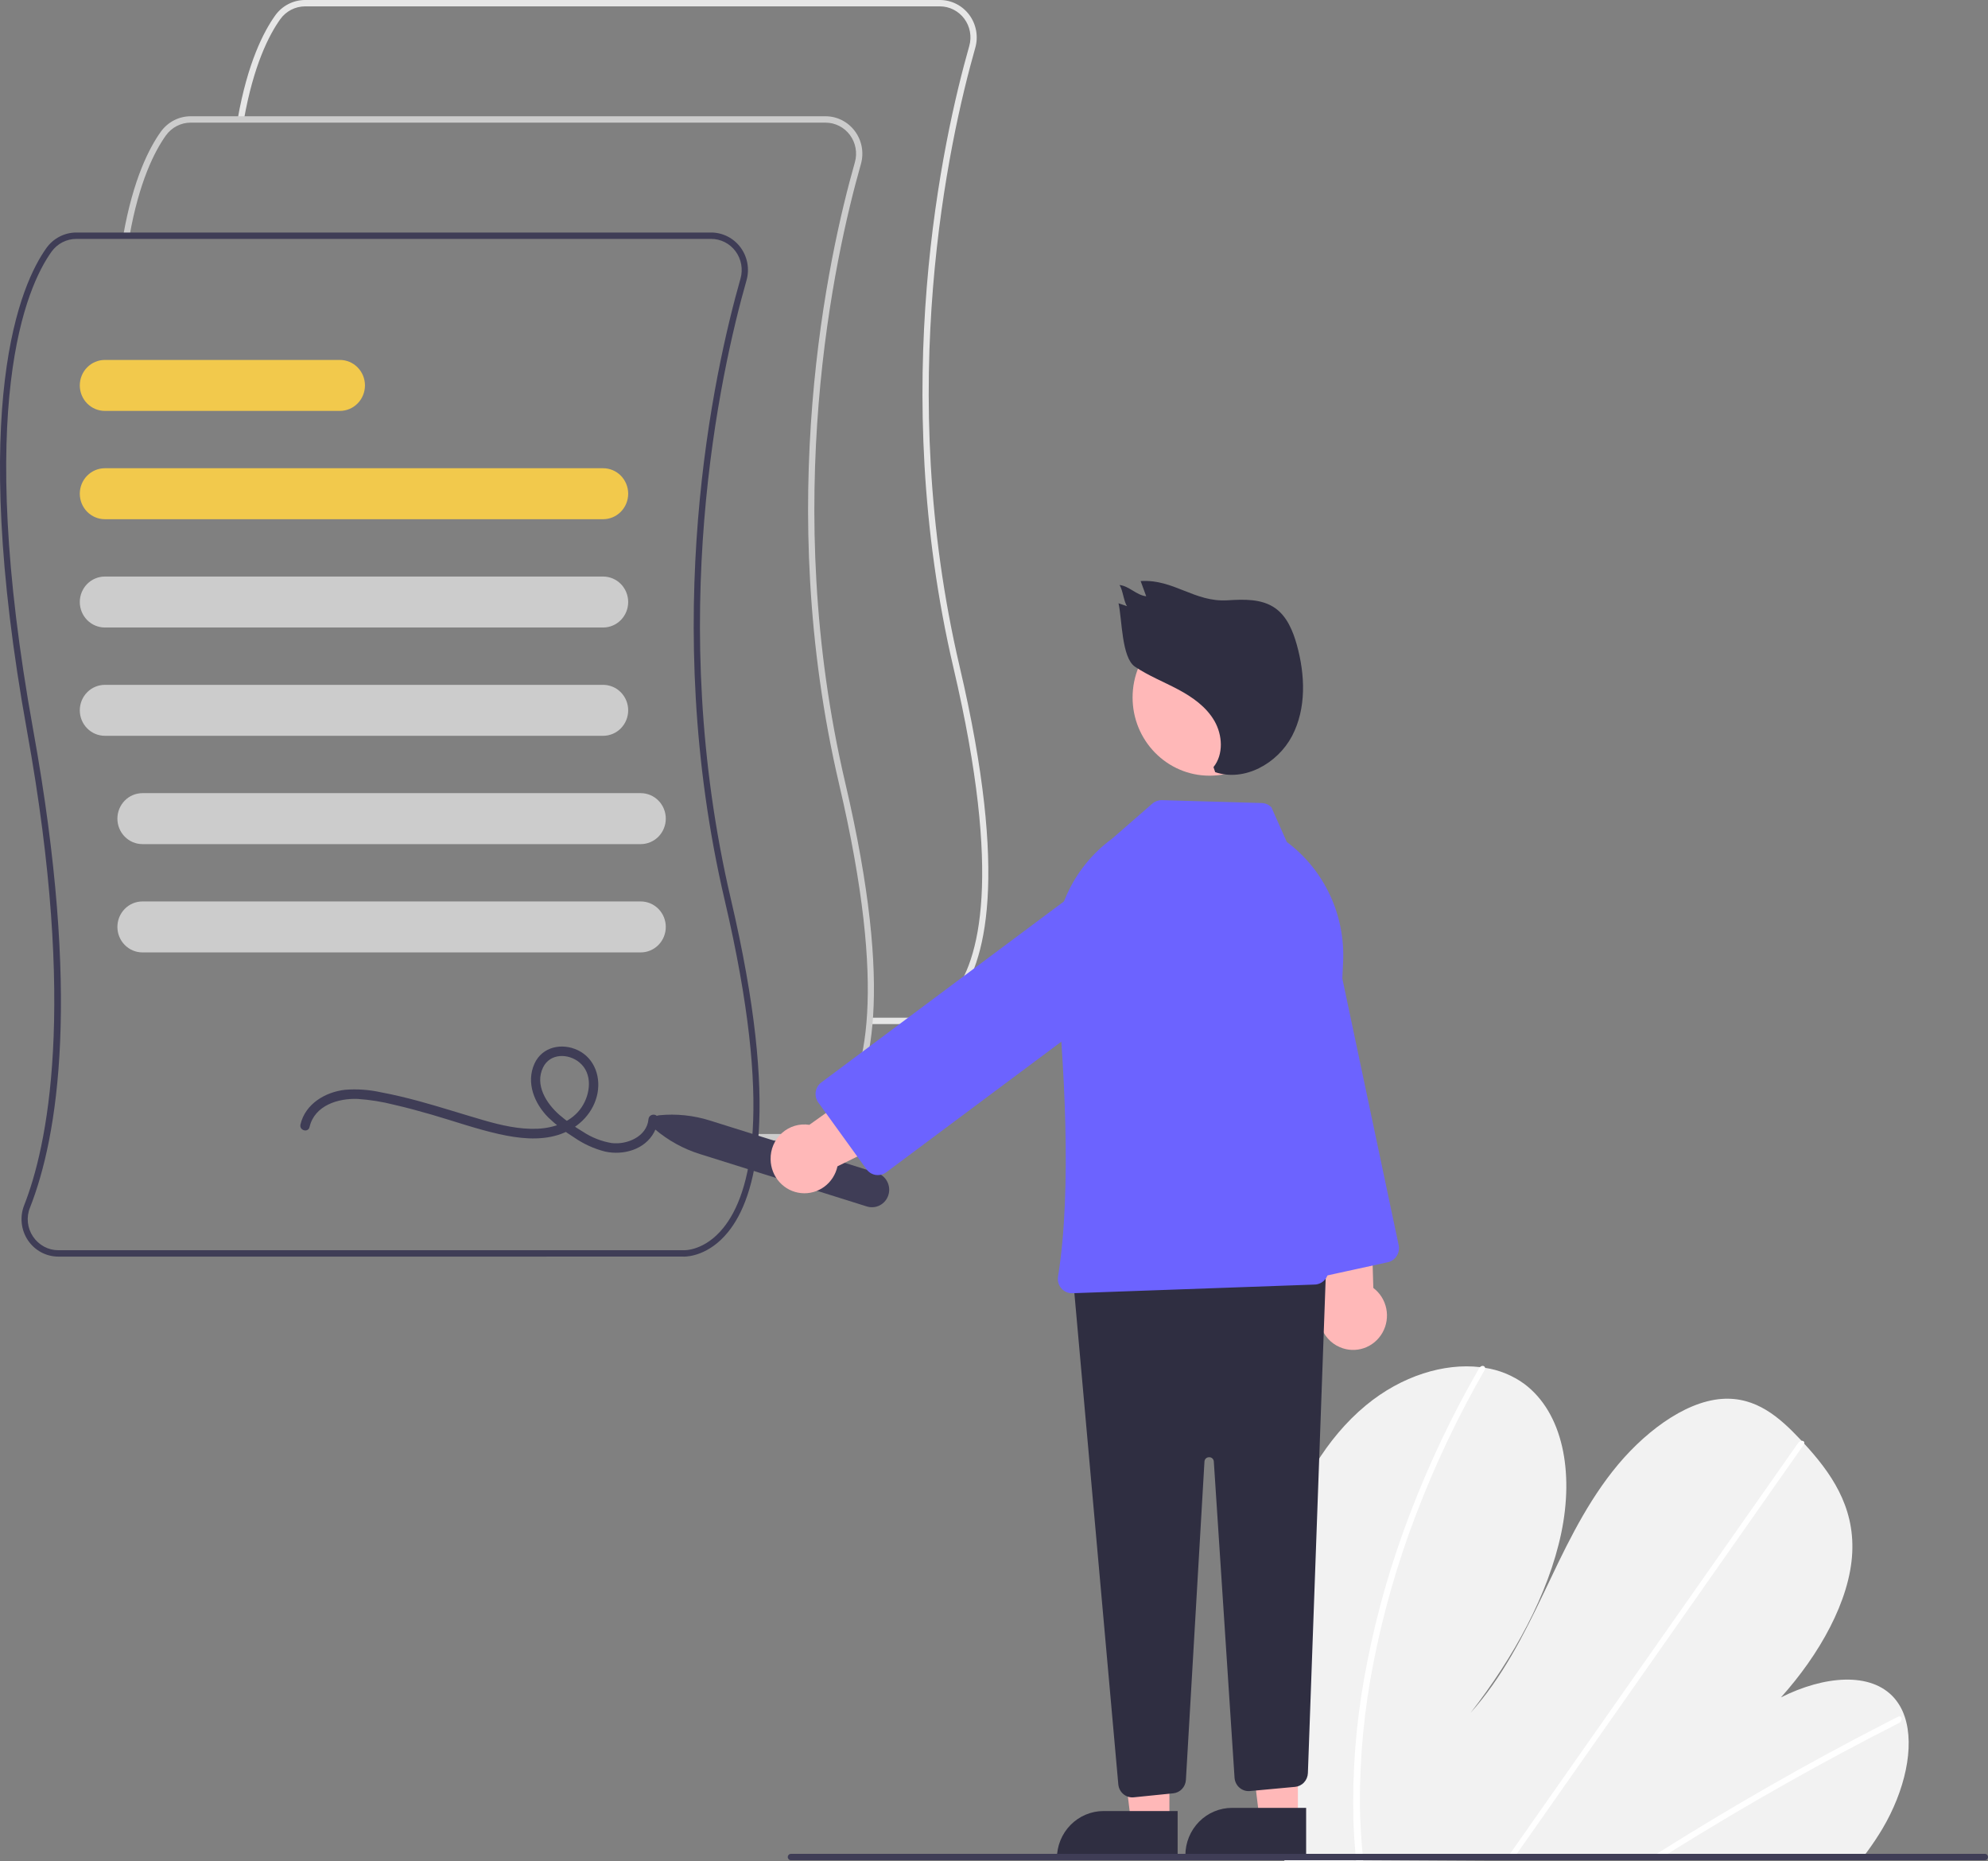<svg width="94" height="88" viewBox="0 0 94 88" fill="none" xmlns="http://www.w3.org/2000/svg">
<rect x="0" y="0" width="94" height="88" fill="#808080" stroke="none"/>
<g clip-path="url(#clip0)">
<path d="M43.162 48.417C43.146 48.417 43.135 48.416 43.131 48.416L41.121 48.416V48.115H43.139C43.185 48.117 44.138 48.144 45.016 47.061C46.324 45.448 47.399 41.453 45.087 31.587C41.98 18.32 44.572 6.6 45.83 2.176C45.892 1.958 45.904 1.727 45.863 1.503C45.822 1.279 45.731 1.068 45.596 0.886C45.461 0.704 45.286 0.557 45.086 0.455C44.885 0.354 44.664 0.301 44.44 0.301H14.424C14.195 0.302 13.97 0.356 13.767 0.462C13.564 0.567 13.387 0.719 13.253 0.907C12.72 1.652 11.988 3.084 11.53 5.674L11.239 5.621C11.706 2.975 12.462 1.501 13.013 0.73C13.175 0.504 13.387 0.32 13.633 0.193C13.878 0.067 14.149 0 14.424 8.1954e-07H44.44C44.71 -0 44.977 0.063 45.218 0.186C45.46 0.308 45.67 0.486 45.833 0.705C45.995 0.924 46.105 1.179 46.154 1.449C46.203 1.719 46.19 1.996 46.115 2.26C44.863 6.66 42.284 18.32 45.376 31.517C47.72 41.522 46.593 45.603 45.235 47.265C44.339 48.361 43.352 48.417 43.162 48.417Z" fill="#E6E6E6"/>
<path d="M37.754 53.913C37.737 53.913 37.727 53.913 37.723 53.913L35.713 53.913V53.612H37.73C37.777 53.613 38.73 53.641 39.608 52.558C40.916 50.944 41.99 46.95 39.679 37.084C36.571 23.817 39.163 12.096 40.422 7.673C40.484 7.454 40.495 7.224 40.454 7C40.414 6.776 40.322 6.565 40.188 6.383C40.053 6.201 39.878 6.053 39.677 5.952C39.477 5.85 39.256 5.798 39.032 5.798H9.015C8.787 5.798 8.562 5.853 8.359 5.958C8.155 6.064 7.979 6.216 7.845 6.403C7.311 7.149 6.58 8.581 6.122 11.171L5.83 11.117C6.298 8.472 7.053 6.997 7.605 6.226C7.767 6.001 7.979 5.817 8.224 5.69C8.469 5.563 8.74 5.497 9.015 5.497H39.032C39.302 5.496 39.568 5.56 39.81 5.682C40.051 5.805 40.262 5.983 40.424 6.202C40.587 6.421 40.697 6.676 40.746 6.945C40.795 7.215 40.782 7.493 40.707 7.757C39.455 12.157 36.876 23.817 39.967 37.014C42.311 47.019 41.184 51.1 39.827 52.762C38.931 53.858 37.944 53.913 37.754 53.913Z" fill="#CCCCCC"/>
<path d="M32.346 59.41C32.329 59.41 32.318 59.41 32.315 59.409L2.761 59.41C2.476 59.41 2.196 59.339 1.944 59.204C1.693 59.069 1.478 58.873 1.318 58.634C1.158 58.395 1.059 58.119 1.028 57.831C0.997 57.544 1.036 57.253 1.141 56.985C2.214 54.262 3.658 47.729 1.279 34.57C-1.529 19.032 0.985 13.416 2.197 11.723C2.359 11.497 2.571 11.314 2.816 11.187C3.061 11.06 3.332 10.994 3.607 10.993H33.623C33.893 10.993 34.16 11.057 34.401 11.179C34.643 11.301 34.853 11.479 35.016 11.698C35.178 11.918 35.288 12.172 35.337 12.442C35.386 12.712 35.373 12.99 35.298 13.253C34.046 17.654 31.467 29.313 34.559 42.511C36.903 52.516 35.776 56.597 34.418 58.258C33.522 59.355 32.535 59.41 32.346 59.41ZM3.607 11.295C3.379 11.295 3.154 11.35 2.95 11.455C2.747 11.56 2.571 11.713 2.436 11.9C1.248 13.562 -1.216 19.092 1.571 34.516C3.843 47.087 2.741 53.734 1.417 57.097C1.327 57.318 1.294 57.559 1.319 57.798C1.344 58.036 1.428 58.264 1.561 58.462C1.694 58.661 1.873 58.824 2.082 58.937C2.291 59.05 2.524 59.108 2.761 59.108H32.322C32.368 59.111 33.321 59.138 34.199 58.055C35.508 56.441 36.582 52.447 34.271 42.58C31.163 29.314 33.755 17.593 35.014 13.17C35.076 12.951 35.087 12.72 35.046 12.496C35.005 12.273 34.914 12.061 34.779 11.879C34.644 11.697 34.47 11.55 34.269 11.448C34.068 11.347 33.847 11.294 33.623 11.295H3.607Z" fill="#3F3D56"/>
<path d="M28.518 24.547H4.958C4.644 24.547 4.342 24.42 4.12 24.194C3.898 23.968 3.773 23.662 3.773 23.342C3.773 23.023 3.898 22.716 4.12 22.49C4.342 22.264 4.644 22.137 4.958 22.137H28.518C28.832 22.137 29.134 22.264 29.356 22.49C29.578 22.716 29.703 23.023 29.703 23.342C29.703 23.662 29.578 23.968 29.356 24.194C29.134 24.42 28.832 24.547 28.518 24.547Z" fill="#F2C94C"/>
<path d="M28.518 29.667H4.958C4.644 29.667 4.342 29.54 4.12 29.314C3.898 29.088 3.773 28.782 3.773 28.462C3.773 28.143 3.898 27.837 4.12 27.61C4.342 27.385 4.644 27.258 4.958 27.258H28.518C28.832 27.258 29.134 27.385 29.356 27.61C29.578 27.837 29.703 28.143 29.703 28.462C29.703 28.782 29.578 29.088 29.356 29.314C29.134 29.54 28.832 29.667 28.518 29.667Z" fill="#CCCCCC"/>
<path d="M28.518 34.787H4.958C4.644 34.787 4.342 34.66 4.12 34.434C3.898 34.209 3.773 33.902 3.773 33.583C3.773 33.263 3.898 32.957 4.12 32.731C4.342 32.505 4.644 32.378 4.958 32.378H28.518C28.832 32.378 29.134 32.505 29.356 32.731C29.578 32.957 29.703 33.263 29.703 33.583C29.703 33.902 29.578 34.209 29.356 34.434C29.134 34.66 28.832 34.787 28.518 34.787Z" fill="#CCCCCC"/>
<path d="M30.296 39.908H6.736C6.422 39.908 6.12 39.781 5.898 39.555C5.676 39.329 5.551 39.022 5.551 38.703C5.551 38.383 5.676 38.077 5.898 37.851C6.12 37.625 6.422 37.498 6.736 37.498H30.296C30.61 37.498 30.912 37.625 31.134 37.851C31.356 38.077 31.481 38.383 31.481 38.703C31.481 39.022 31.356 39.329 31.134 39.555C30.912 39.781 30.61 39.908 30.296 39.908Z" fill="#CCCCCC"/>
<path d="M30.296 45.028H6.736C6.422 45.028 6.12 44.901 5.898 44.675C5.676 44.449 5.551 44.143 5.551 43.823C5.551 43.504 5.676 43.197 5.898 42.971C6.12 42.745 6.422 42.618 6.736 42.618H30.296C30.61 42.618 30.912 42.745 31.134 42.971C31.356 43.197 31.481 43.504 31.481 43.823C31.481 44.143 31.356 44.449 31.134 44.675C30.912 44.901 30.61 45.028 30.296 45.028Z" fill="#CCCCCC"/>
<path d="M16.071 19.427H4.958C4.644 19.427 4.342 19.3 4.12 19.074C3.898 18.848 3.773 18.541 3.773 18.222C3.773 17.902 3.898 17.596 4.12 17.37C4.342 17.144 4.644 17.017 4.958 17.017H16.071C16.386 17.017 16.687 17.144 16.909 17.37C17.132 17.596 17.257 17.902 17.257 18.222C17.257 18.541 17.132 18.848 16.909 19.074C16.687 19.3 16.386 19.427 16.071 19.427Z" fill="#F2C94C"/>
<path d="M14.636 53.284C14.875 52.254 15.999 51.917 16.918 51.955C17.498 51.995 18.074 52.087 18.638 52.231C19.229 52.366 19.813 52.525 20.395 52.693C21.461 53.002 22.517 53.376 23.601 53.618C24.504 53.819 25.485 53.937 26.385 53.659C27.25 53.392 27.984 52.737 28.22 51.83C28.441 50.976 28.137 50.042 27.323 49.652C26.58 49.296 25.642 49.477 25.274 50.282C24.859 51.19 25.273 52.179 25.93 52.836C26.304 53.193 26.713 53.508 27.151 53.779C27.596 54.087 28.091 54.312 28.613 54.444C29.47 54.63 30.491 54.356 30.933 53.523C31.031 53.335 31.09 53.128 31.107 52.916C31.133 52.626 30.688 52.628 30.662 52.916C30.587 53.744 29.632 54.132 28.918 54.041C28.436 53.96 27.976 53.779 27.566 53.508C27.171 53.274 26.796 53.005 26.446 52.705C25.84 52.172 25.273 51.296 25.679 50.464C26.011 49.787 26.874 49.794 27.399 50.231C28.035 50.759 27.922 51.719 27.502 52.347C27.038 53.042 26.196 53.333 25.402 53.365C24.54 53.399 23.684 53.198 22.86 52.96C21.836 52.664 20.822 52.334 19.793 52.055C19.208 51.897 18.619 51.755 18.025 51.644C17.462 51.518 16.884 51.477 16.31 51.523C15.383 51.632 14.436 52.181 14.207 53.164C14.142 53.446 14.57 53.567 14.636 53.284L14.636 53.284Z" fill="#3F3D56"/>
<path d="M60.052 78.827C60.077 81.793 60.291 84.753 60.691 87.691C60.705 87.794 60.721 87.897 60.735 88L88.058 87.845C88.139 87.742 88.218 87.639 88.294 87.534C88.549 87.187 88.788 86.829 89.008 86.46C90.063 84.68 90.546 82.597 90.062 81.159L90.053 81.137C89.949 80.822 89.784 80.532 89.569 80.282C88.465 79.019 86.234 79.23 84.21 80.249C86.025 78.228 87.472 75.679 87.581 73.404C87.689 71.184 86.547 69.599 85.309 68.251C85.268 68.207 85.227 68.163 85.187 68.12C85.167 68.098 85.146 68.077 85.126 68.054C84.16 67.028 83.034 66.015 81.403 66.138C79.615 66.272 77.632 67.795 76.242 69.569C74.851 71.342 73.927 73.356 72.991 75.321C72.053 77.285 71.039 79.3 69.534 80.979C71.572 78.359 73.215 75.378 73.822 72.479C74.429 69.58 73.895 66.796 72.079 65.431C71.527 65.029 70.889 64.767 70.218 64.668C70.14 64.654 70.06 64.644 69.979 64.634C68.298 64.44 66.29 65.031 64.582 66.444C62.702 67.999 61.397 70.305 60.749 72.494C60.1 74.683 60.031 76.79 60.052 78.827Z" fill="#F2F2F2"/>
<path d="M77.928 87.902L78.451 87.899C78.617 87.794 78.783 87.69 78.951 87.587C79.055 87.52 79.159 87.456 79.264 87.391C80.997 86.315 82.741 85.283 84.496 84.295C86.249 83.307 88.011 82.363 89.782 81.466C89.829 81.445 89.867 81.408 89.89 81.362C89.913 81.315 89.919 81.262 89.908 81.211C89.906 81.205 89.903 81.198 89.899 81.193C89.874 81.145 89.819 81.126 89.739 81.166C89.522 81.277 89.303 81.388 89.086 81.501C87.31 82.414 85.542 83.372 83.782 84.377C82.023 85.38 80.274 86.428 78.534 87.521C78.498 87.543 78.461 87.567 78.425 87.59C78.259 87.694 78.094 87.798 77.928 87.902Z" fill="white"/>
<path d="M71.192 87.941L71.515 87.939C71.588 87.835 71.659 87.731 71.732 87.628C73.444 85.188 75.156 82.748 76.867 80.308C79.67 76.313 82.471 72.318 85.272 68.323C85.289 68.302 85.301 68.277 85.309 68.251C85.333 68.163 85.269 68.111 85.187 68.12C85.152 68.125 85.119 68.138 85.09 68.156C85.06 68.176 85.035 68.201 85.016 68.23C83.445 70.471 81.874 72.71 80.303 74.949C77.516 78.923 74.728 82.898 71.941 86.872C71.764 87.124 71.586 87.377 71.409 87.63C71.336 87.733 71.263 87.837 71.192 87.941Z" fill="white"/>
<path d="M63.994 86.034C64.01 86.587 64.046 87.132 64.093 87.671C64.103 87.774 64.112 87.878 64.121 87.981L64.46 87.979C64.449 87.876 64.439 87.772 64.43 87.669C64.358 86.89 64.308 86.102 64.301 85.292C64.292 83.047 64.507 80.807 64.943 78.607C65.407 76.237 66.072 73.913 66.933 71.662C67.836 69.286 68.924 66.988 70.188 64.79C70.212 64.754 70.222 64.711 70.218 64.668C70.204 64.57 70.075 64.54 69.979 64.634C69.96 64.653 69.944 64.674 69.931 64.697C69.774 64.97 69.621 65.244 69.47 65.519C68.253 67.73 67.211 70.036 66.354 72.415C65.538 74.674 64.918 77.001 64.499 79.371C64.108 81.568 63.938 83.801 63.994 86.034Z" fill="white"/>
<path d="M30.969 53.391C30.913 53.343 30.872 53.28 30.851 53.209C30.83 53.137 30.831 53.061 30.852 52.99C30.874 52.919 30.916 52.856 30.972 52.809C31.029 52.763 31.098 52.734 31.171 52.727C31.979 52.647 32.795 52.732 33.57 52.977L41.47 55.456C41.573 55.488 41.668 55.541 41.75 55.61C41.832 55.679 41.901 55.765 41.95 55.861C42 55.957 42.031 56.062 42.041 56.171C42.051 56.279 42.04 56.388 42.008 56.492C41.977 56.596 41.925 56.693 41.857 56.776C41.789 56.86 41.705 56.929 41.61 56.98C41.516 57.031 41.412 57.062 41.306 57.072C41.199 57.082 41.092 57.071 40.989 57.039L33.089 54.559C32.313 54.317 31.593 53.919 30.969 53.391Z" fill="#3F3D56"/>
<path d="M63.352 63.691C63.138 63.6 62.945 63.462 62.789 63.286C62.633 63.111 62.516 62.904 62.447 62.678C62.378 62.452 62.359 62.213 62.391 61.979C62.423 61.745 62.505 61.52 62.631 61.321L61.277 54.124L64.728 53.851L64.936 60.891C65.251 61.128 65.468 61.475 65.548 61.865C65.627 62.255 65.564 62.661 65.368 63.006C65.173 63.351 64.86 63.612 64.488 63.738C64.117 63.864 63.712 63.848 63.352 63.691Z" fill="#FFB8B8"/>
<path d="M61.064 59.977L57.549 43.339C57.404 42.655 57.533 41.942 57.906 41.355C58.28 40.768 58.867 40.356 59.54 40.209C60.212 40.062 60.914 40.193 61.492 40.572C62.069 40.952 62.475 41.549 62.619 42.232L66.134 58.87C66.171 59.046 66.138 59.23 66.042 59.38C65.946 59.531 65.795 59.637 65.623 59.675L61.856 60.497C61.77 60.516 61.682 60.517 61.596 60.501C61.51 60.485 61.427 60.452 61.354 60.404C61.28 60.355 61.217 60.293 61.167 60.22C61.117 60.146 61.082 60.064 61.064 59.977Z" fill="#6C63FF"/>
<path d="M55.294 86.15H53.478L52.614 79.028L55.295 79.029L55.294 86.15Z" fill="#FFB8B8"/>
<path d="M52.18 85.622H55.683V87.864H49.974C49.974 87.57 50.031 87.278 50.142 87.006C50.253 86.734 50.415 86.487 50.62 86.279C50.825 86.071 51.068 85.906 51.336 85.793C51.603 85.68 51.89 85.622 52.18 85.622Z" fill="#2F2E41"/>
<path d="M61.369 85.999H59.553L58.688 78.878L61.37 78.878L61.369 85.999Z" fill="#FFB8B8"/>
<path d="M58.255 85.472H61.759V87.713H56.049C56.049 87.419 56.106 87.128 56.217 86.856C56.328 86.584 56.491 86.337 56.696 86.128C56.9 85.92 57.144 85.755 57.411 85.642C57.679 85.53 57.966 85.472 58.255 85.472Z" fill="#2F2E41"/>
<path d="M53.118 84.822C53.05 84.765 52.993 84.695 52.952 84.615C52.911 84.536 52.886 84.45 52.878 84.36L50.766 60.75C50.758 60.658 50.769 60.566 50.797 60.479C50.825 60.391 50.87 60.31 50.93 60.241C50.99 60.172 51.063 60.116 51.144 60.077C51.226 60.037 51.315 60.015 51.406 60.012L61.997 59.608C62.089 59.604 62.18 59.62 62.265 59.654C62.351 59.688 62.428 59.74 62.493 59.806C62.558 59.872 62.609 59.95 62.642 60.037C62.676 60.124 62.692 60.217 62.688 60.31L61.842 83.829C61.835 83.994 61.77 84.151 61.659 84.27C61.548 84.39 61.397 84.464 61.236 84.479L59.1 84.677C59.011 84.685 58.922 84.675 58.837 84.648C58.753 84.62 58.674 84.576 58.607 84.517C58.539 84.459 58.484 84.387 58.444 84.306C58.404 84.225 58.38 84.137 58.374 84.047L57.394 69.105C57.394 69.077 57.387 69.048 57.376 69.022C57.364 68.996 57.348 68.972 57.327 68.953C57.306 68.933 57.282 68.918 57.256 68.908C57.229 68.898 57.201 68.893 57.173 68.895H57.172C57.143 68.894 57.115 68.898 57.089 68.908C57.062 68.918 57.038 68.934 57.017 68.954C56.997 68.973 56.98 68.997 56.969 69.023C56.957 69.05 56.951 69.078 56.951 69.107L56.074 84.149C56.065 84.311 55.999 84.463 55.89 84.579C55.78 84.696 55.632 84.768 55.474 84.784L53.609 84.973C53.521 84.982 53.432 84.974 53.348 84.948C53.264 84.922 53.185 84.879 53.118 84.822H53.118Z" fill="#2F2E41"/>
<path d="M57.192 36.673C59.202 36.673 60.831 35.017 60.831 32.975C60.831 30.932 59.202 29.276 57.192 29.276C55.182 29.276 53.553 30.932 53.553 32.975C53.553 35.017 55.182 36.673 57.192 36.673Z" fill="#FFB8B8"/>
<path d="M50.184 60.91C50.119 60.835 50.071 60.747 50.044 60.651C50.017 60.555 50.011 60.454 50.028 60.356C50.699 56.205 50.321 50.104 49.885 45.717C49.771 44.553 49.961 43.38 50.435 42.314C50.91 41.249 51.652 40.329 52.588 39.648L54.488 37.992C54.614 37.883 54.776 37.825 54.941 37.829L59.663 37.966C59.833 37.971 59.995 38.042 60.115 38.165L60.845 39.807L60.853 39.812C61.722 40.462 62.42 41.32 62.883 42.311C63.346 43.301 63.56 44.393 63.507 45.489L62.812 60.087C62.803 60.256 62.732 60.417 62.613 60.536C62.494 60.655 62.335 60.725 62.168 60.731L50.707 61.141C50.7 61.141 50.692 61.141 50.685 61.141C50.59 61.141 50.496 61.12 50.41 61.081C50.323 61.041 50.246 60.983 50.184 60.91Z" fill="#6C63FF"/>
<path d="M36.437 54.818C36.431 54.582 36.476 54.347 36.569 54.13C36.663 53.914 36.801 53.72 36.976 53.564C37.151 53.408 37.357 53.292 37.581 53.226C37.804 53.16 38.039 53.144 38.269 53.179L44.176 48.978L45.834 52.066L39.599 55.141C39.514 55.53 39.292 55.873 38.975 56.107C38.657 56.34 38.267 56.447 37.877 56.407C37.487 56.368 37.125 56.184 36.86 55.891C36.594 55.598 36.444 55.216 36.437 54.818L36.437 54.818Z" fill="#FFB8B8"/>
<path d="M41.407 55.549C41.321 55.535 41.238 55.505 41.163 55.459C41.088 55.412 41.023 55.352 40.971 55.28L38.691 52.123C38.587 51.978 38.544 51.797 38.57 51.62C38.597 51.442 38.692 51.282 38.834 51.176L52.332 41.107C52.887 40.693 53.58 40.52 54.26 40.626C54.596 40.679 54.92 40.798 55.211 40.977C55.502 41.157 55.756 41.393 55.957 41.672C56.159 41.951 56.304 42.267 56.385 42.604C56.466 42.94 56.481 43.289 56.43 43.631C56.378 43.973 56.261 44.301 56.084 44.597C55.908 44.893 55.676 45.151 55.401 45.356L41.903 55.425C41.789 55.51 41.651 55.556 41.51 55.556C41.476 55.556 41.441 55.554 41.407 55.549Z" fill="#6C63FF"/>
<path d="M57.378 36.267C57.861 35.666 57.808 34.75 57.421 34.081C57.033 33.412 56.376 32.952 55.699 32.592C55.023 32.232 54.304 31.949 53.667 31.521C53.03 31.092 53.058 29.279 52.888 28.522L53.293 28.659C53.137 28.457 53.087 27.86 52.932 27.658C53.389 27.703 53.74 28.144 54.197 28.19L53.934 27.471C55.501 27.373 56.475 28.479 58.041 28.381C58.818 28.332 59.661 28.302 60.299 28.754C60.854 29.146 61.134 29.826 61.319 30.487C61.714 31.906 61.776 33.495 61.093 34.797C60.409 36.098 58.835 36.975 57.459 36.505L57.378 36.267Z" fill="#2F2E41"/>
<path d="M37.397 87.947H93.852C93.891 87.947 93.929 87.931 93.957 87.903C93.984 87.875 94 87.837 94 87.797C94 87.757 93.984 87.719 93.957 87.69C93.929 87.662 93.891 87.646 93.852 87.646H37.397C37.358 87.646 37.32 87.662 37.292 87.69C37.265 87.719 37.249 87.757 37.249 87.797C37.249 87.837 37.265 87.875 37.292 87.903C37.32 87.931 37.358 87.947 37.397 87.947Z" fill="#3F3D56"/>
</g>
<defs>
<clipPath id="clip0">
<rect width="94" height="88" fill="white"/>
</clipPath>
</defs>
</svg>
